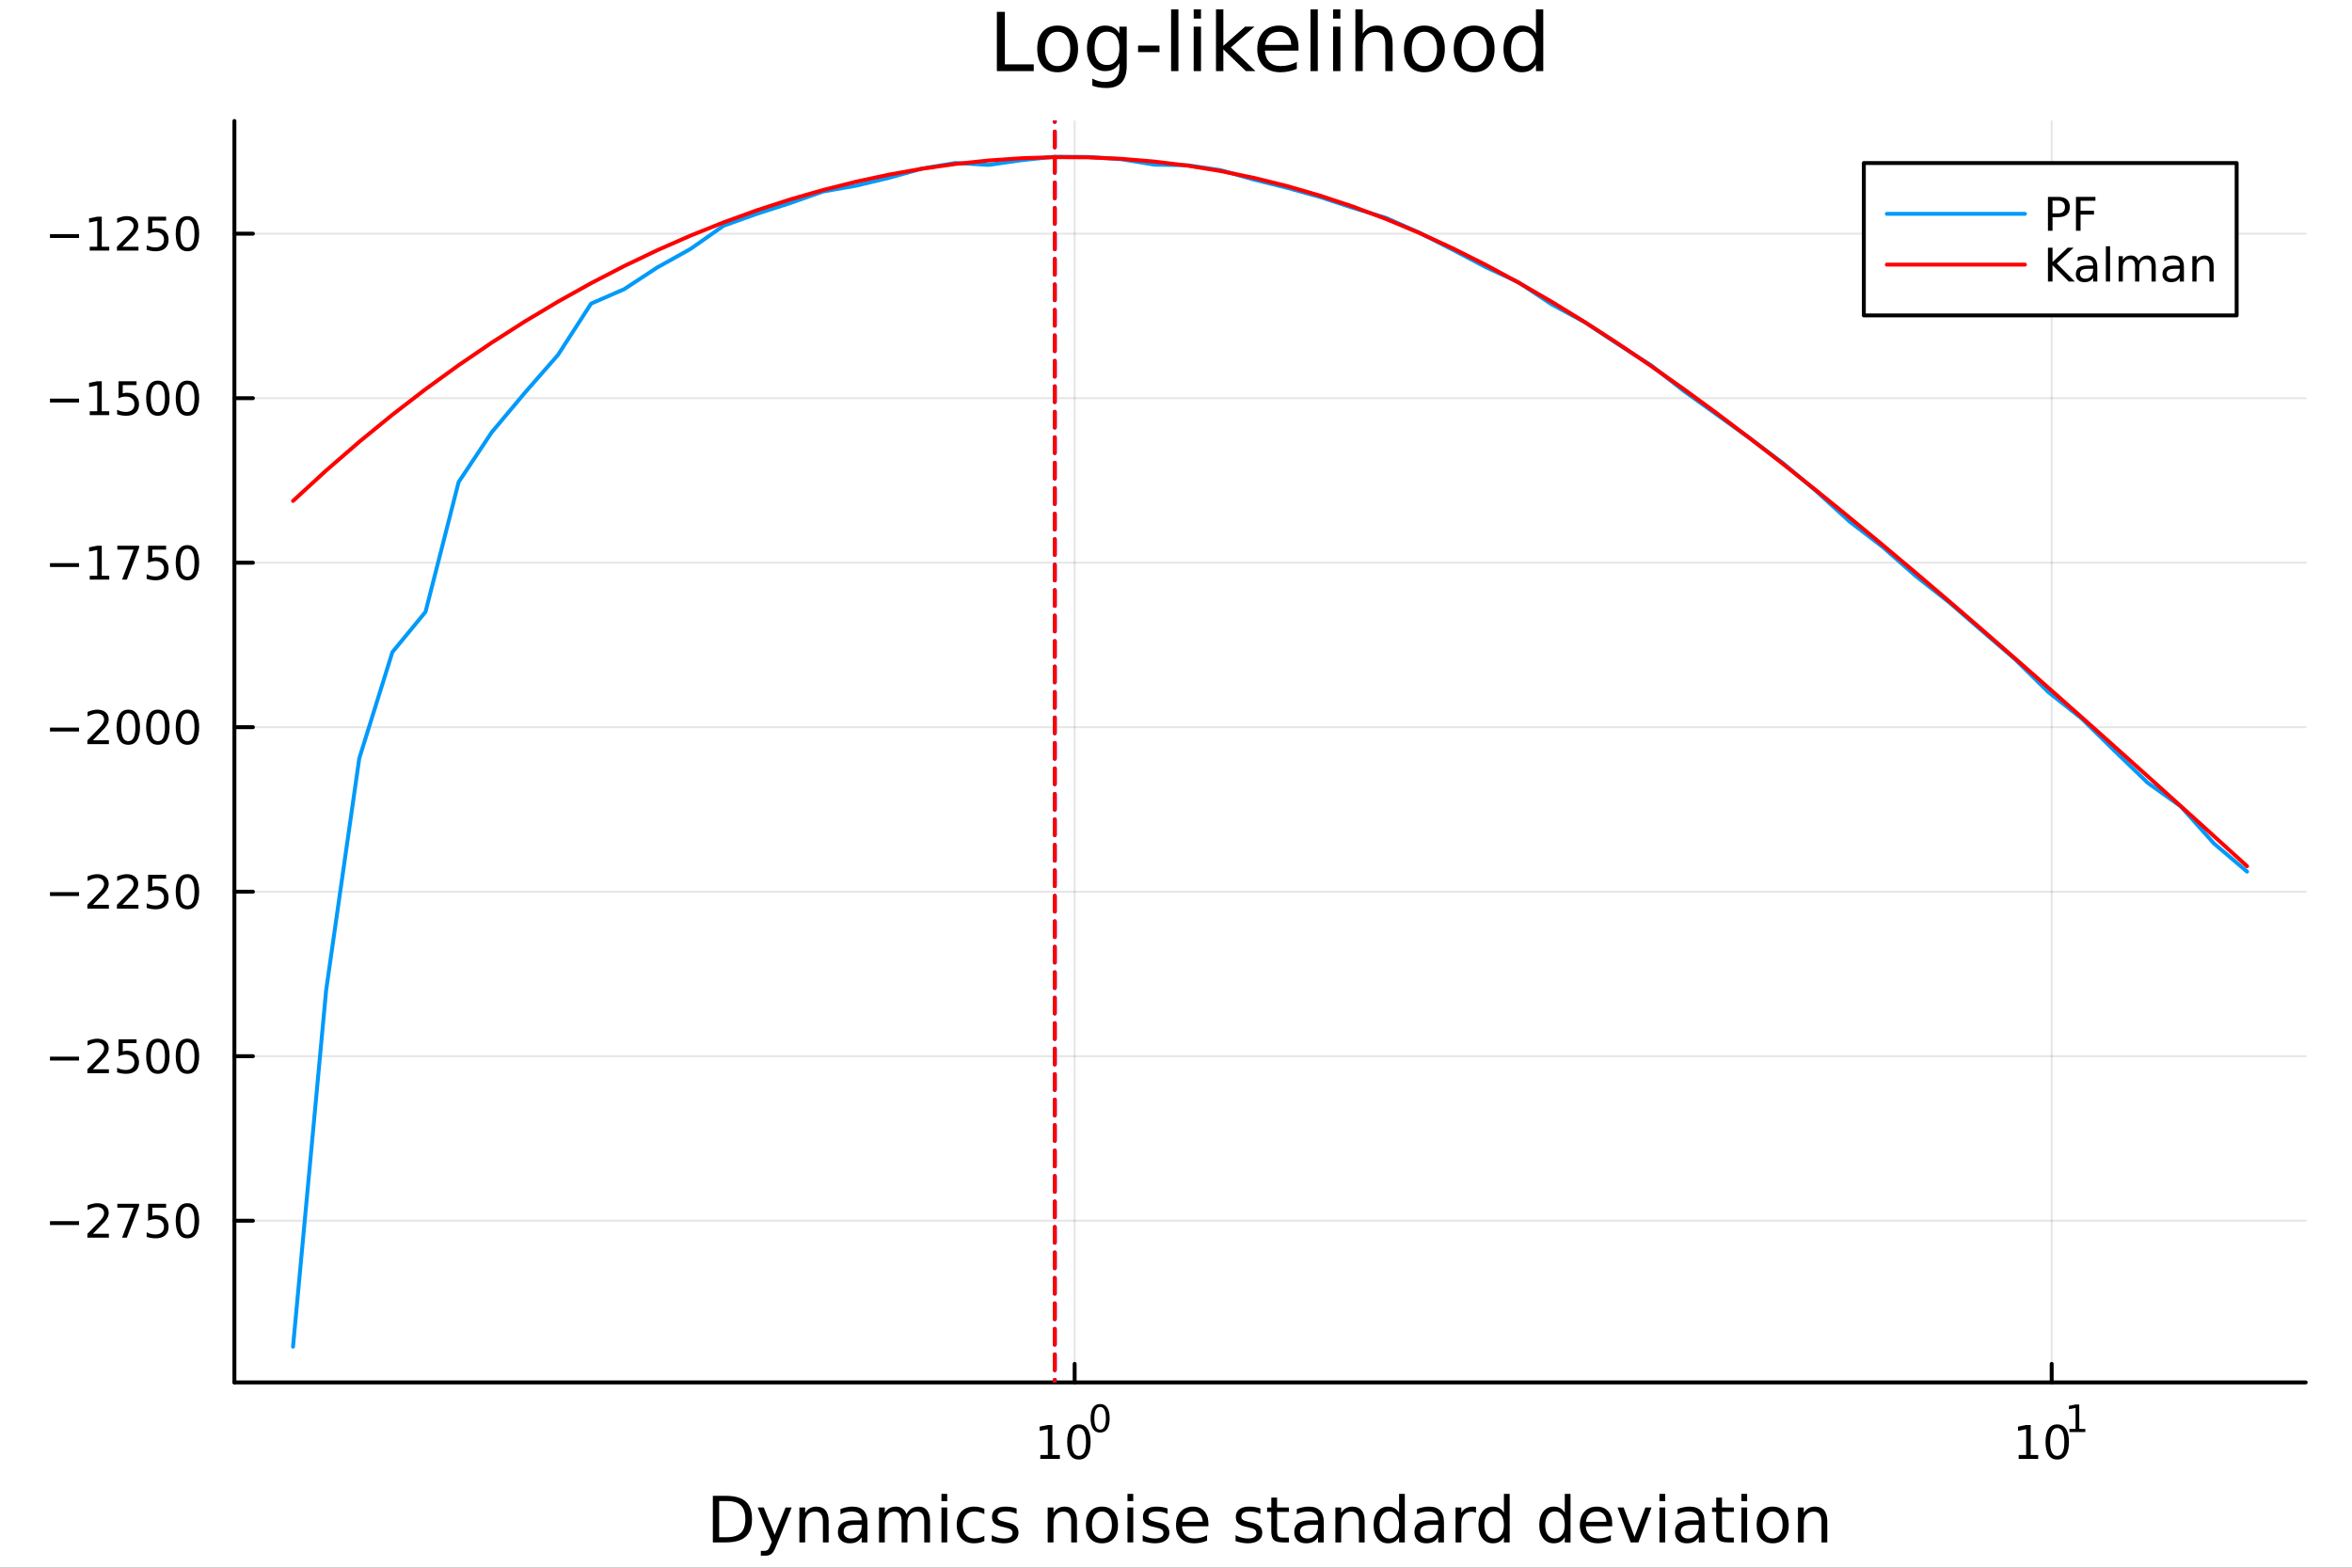 <?xml version="1.0" encoding="utf-8"?>
<svg xmlns="http://www.w3.org/2000/svg" xmlns:xlink="http://www.w3.org/1999/xlink" width="600" height="400" viewBox="0 0 2400 1600">
<rect x="0" y="0" width="2400" height="1600" fill="#333333" stroke="none"/>
<defs>
  <clipPath id="clip610">
    <rect x="0" y="0" width="2400" height="1600"/>
  </clipPath>
</defs>
<path clip-path="url(#clip610)" d="M0 1600 L2400 1600 L2400 0 L0 0  Z" fill="#ffffff" fill-rule="evenodd" fill-opacity="1"/>
<defs>
  <clipPath id="clip611">
    <rect x="480" y="0" width="1681" height="1600"/>
  </clipPath>
</defs>
<path clip-path="url(#clip610)" d="M239.19 1410.9 L2352.76 1410.9 L2352.76 123.472 L239.19 123.472  Z" fill="#ffffff" fill-rule="evenodd" fill-opacity="1"/>
<defs>
  <clipPath id="clip612">
    <rect x="239" y="123" width="2115" height="1288"/>
  </clipPath>
</defs>
<polyline clip-path="url(#clip612)" style="stroke:#000000; stroke-linecap:round; stroke-linejoin:round; stroke-width:2; stroke-opacity:0.1; fill:none" points="1096.58,1410.9 1096.58,123.472 "/>
<polyline clip-path="url(#clip612)" style="stroke:#000000; stroke-linecap:round; stroke-linejoin:round; stroke-width:2; stroke-opacity:0.1; fill:none" points="2093.55,1410.9 2093.55,123.472 "/>
<polyline clip-path="url(#clip612)" style="stroke:#000000; stroke-linecap:round; stroke-linejoin:round; stroke-width:2; stroke-opacity:0.1; fill:none" points="239.19,1245.89 2352.76,1245.89 "/>
<polyline clip-path="url(#clip612)" style="stroke:#000000; stroke-linecap:round; stroke-linejoin:round; stroke-width:2; stroke-opacity:0.1; fill:none" points="239.19,1077.99 2352.76,1077.99 "/>
<polyline clip-path="url(#clip612)" style="stroke:#000000; stroke-linecap:round; stroke-linejoin:round; stroke-width:2; stroke-opacity:0.1; fill:none" points="239.19,910.09 2352.76,910.09 "/>
<polyline clip-path="url(#clip612)" style="stroke:#000000; stroke-linecap:round; stroke-linejoin:round; stroke-width:2; stroke-opacity:0.1; fill:none" points="239.19,742.19 2352.76,742.19 "/>
<polyline clip-path="url(#clip612)" style="stroke:#000000; stroke-linecap:round; stroke-linejoin:round; stroke-width:2; stroke-opacity:0.1; fill:none" points="239.19,574.29 2352.76,574.29 "/>
<polyline clip-path="url(#clip612)" style="stroke:#000000; stroke-linecap:round; stroke-linejoin:round; stroke-width:2; stroke-opacity:0.1; fill:none" points="239.19,406.389 2352.76,406.389 "/>
<polyline clip-path="url(#clip612)" style="stroke:#000000; stroke-linecap:round; stroke-linejoin:round; stroke-width:2; stroke-opacity:0.1; fill:none" points="239.19,238.489 2352.76,238.489 "/>
<polyline clip-path="url(#clip610)" style="stroke:#000000; stroke-linecap:round; stroke-linejoin:round; stroke-width:4; stroke-opacity:1; fill:none" points="239.19,1410.9 2352.76,1410.9 "/>
<polyline clip-path="url(#clip610)" style="stroke:#000000; stroke-linecap:round; stroke-linejoin:round; stroke-width:4; stroke-opacity:1; fill:none" points="1096.58,1410.9 1096.58,1392 "/>
<polyline clip-path="url(#clip610)" style="stroke:#000000; stroke-linecap:round; stroke-linejoin:round; stroke-width:4; stroke-opacity:1; fill:none" points="2093.55,1410.9 2093.55,1392 "/>
<path clip-path="url(#clip610)" d="M1061.56 1485.02 L1069.2 1485.02 L1069.2 1458.66 L1060.89 1460.32 L1060.89 1456.06 L1069.16 1454.4 L1073.83 1454.4 L1073.83 1485.02 L1081.47 1485.02 L1081.47 1488.96 L1061.56 1488.96 L1061.56 1485.02 Z" fill="#000000" fill-rule="nonzero" fill-opacity="1" /><path clip-path="url(#clip610)" d="M1100.91 1457.48 Q1097.3 1457.48 1095.47 1461.04 Q1093.67 1464.58 1093.67 1471.71 Q1093.67 1478.82 1095.47 1482.38 Q1097.3 1485.92 1100.91 1485.92 Q1104.55 1485.92 1106.35 1482.38 Q1108.18 1478.82 1108.18 1471.71 Q1108.18 1464.58 1106.35 1461.04 Q1104.55 1457.48 1100.91 1457.48 M1100.91 1453.77 Q1106.72 1453.77 1109.78 1458.38 Q1112.86 1462.96 1112.86 1471.71 Q1112.86 1480.44 1109.78 1485.04 Q1106.72 1489.63 1100.91 1489.63 Q1095.1 1489.63 1092.03 1485.04 Q1088.97 1480.44 1088.97 1471.71 Q1088.97 1462.96 1092.03 1458.38 Q1095.1 1453.77 1100.91 1453.77 Z" fill="#000000" fill-rule="nonzero" fill-opacity="1" /><path clip-path="url(#clip610)" d="M1122.56 1435.97 Q1119.63 1435.97 1118.14 1438.86 Q1116.68 1441.74 1116.68 1447.53 Q1116.68 1453.31 1118.14 1456.2 Q1119.63 1459.08 1122.56 1459.08 Q1125.52 1459.08 1126.98 1456.2 Q1128.47 1453.31 1128.47 1447.53 Q1128.47 1441.74 1126.98 1438.86 Q1125.52 1435.97 1122.56 1435.97 M1122.56 1432.96 Q1127.28 1432.96 1129.77 1436.7 Q1132.27 1440.43 1132.27 1447.53 Q1132.27 1454.62 1129.77 1458.37 Q1127.28 1462.09 1122.56 1462.09 Q1117.84 1462.09 1115.34 1458.37 Q1112.86 1454.62 1112.86 1447.53 Q1112.86 1440.43 1115.34 1436.7 Q1117.84 1432.96 1122.56 1432.96 Z" fill="#000000" fill-rule="nonzero" fill-opacity="1" /><path clip-path="url(#clip610)" d="M2059.87 1485.02 L2067.51 1485.02 L2067.51 1458.66 L2059.2 1460.32 L2059.2 1456.06 L2067.47 1454.4 L2072.14 1454.4 L2072.14 1485.02 L2079.78 1485.02 L2079.78 1488.96 L2059.87 1488.96 L2059.87 1485.02 Z" fill="#000000" fill-rule="nonzero" fill-opacity="1" /><path clip-path="url(#clip610)" d="M2099.22 1457.48 Q2095.61 1457.48 2093.78 1461.04 Q2091.98 1464.58 2091.98 1471.71 Q2091.98 1478.82 2093.78 1482.38 Q2095.61 1485.92 2099.22 1485.92 Q2102.86 1485.92 2104.66 1482.38 Q2106.49 1478.82 2106.49 1471.71 Q2106.49 1464.58 2104.66 1461.04 Q2102.86 1457.48 2099.22 1457.48 M2099.22 1453.77 Q2105.03 1453.77 2108.09 1458.38 Q2111.17 1462.96 2111.17 1471.71 Q2111.17 1480.44 2108.09 1485.04 Q2105.03 1489.63 2099.22 1489.63 Q2093.41 1489.63 2090.34 1485.04 Q2087.28 1480.44 2087.28 1471.71 Q2087.28 1462.96 2090.34 1458.38 Q2093.41 1453.77 2099.22 1453.77 Z" fill="#000000" fill-rule="nonzero" fill-opacity="1" /><path clip-path="url(#clip610)" d="M2111.71 1458.35 L2117.92 1458.35 L2117.92 1436.93 L2111.17 1438.28 L2111.17 1434.82 L2117.88 1433.47 L2121.68 1433.47 L2121.68 1458.35 L2127.89 1458.35 L2127.89 1461.55 L2111.71 1461.55 L2111.71 1458.35 Z" fill="#000000" fill-rule="nonzero" fill-opacity="1" /><path clip-path="url(#clip610)" d="M733.834 1531.95 L733.834 1568.9 L741.6 1568.9 Q751.435 1568.9 755.986 1564.45 Q760.569 1559.99 760.569 1550.38 Q760.569 1540.83 755.986 1536.4 Q751.435 1531.95 741.6 1531.95 L733.834 1531.95 M727.404 1526.67 L740.613 1526.67 Q754.427 1526.67 760.888 1532.43 Q767.349 1538.16 767.349 1550.38 Q767.349 1562.66 760.856 1568.42 Q754.363 1574.19 740.613 1574.19 L727.404 1574.19 L727.404 1526.67 Z" fill="#000000" fill-rule="nonzero" fill-opacity="1" /><path clip-path="url(#clip610)" d="M792.175 1577.5 Q789.693 1583.86 787.337 1585.8 Q784.982 1587.74 781.035 1587.74 L776.356 1587.74 L776.356 1582.84 L779.794 1582.84 Q782.213 1582.84 783.55 1581.7 Q784.886 1580.55 786.51 1576.29 L787.56 1573.61 L773.142 1538.54 L779.348 1538.54 L790.488 1566.42 L801.628 1538.54 L807.835 1538.54 L792.175 1577.5 Z" fill="#000000" fill-rule="nonzero" fill-opacity="1" /><path clip-path="url(#clip610)" d="M845.552 1552.67 L845.552 1574.19 L839.695 1574.19 L839.695 1552.86 Q839.695 1547.8 837.722 1545.29 Q835.748 1542.77 831.802 1542.77 Q827.059 1542.77 824.322 1545.79 Q821.585 1548.82 821.585 1554.04 L821.585 1574.19 L815.696 1574.19 L815.696 1538.54 L821.585 1538.54 L821.585 1544.08 Q823.685 1540.86 826.518 1539.27 Q829.383 1537.68 833.107 1537.68 Q839.25 1537.68 842.401 1541.5 Q845.552 1545.29 845.552 1552.67 Z" fill="#000000" fill-rule="nonzero" fill-opacity="1" /><path clip-path="url(#clip610)" d="M873.433 1556.27 Q866.336 1556.27 863.598 1557.89 Q860.861 1559.51 860.861 1563.43 Q860.861 1566.55 862.898 1568.39 Q864.967 1570.21 868.5 1570.21 Q873.37 1570.21 876.298 1566.77 Q879.258 1563.3 879.258 1557.57 L879.258 1556.27 L873.433 1556.27 M885.115 1553.85 L885.115 1574.19 L879.258 1574.19 L879.258 1568.77 Q877.253 1572.02 874.261 1573.58 Q871.269 1575.11 866.94 1575.11 Q861.466 1575.11 858.219 1572.05 Q855.005 1568.97 855.005 1563.81 Q855.005 1557.79 859.015 1554.74 Q863.057 1551.68 871.046 1551.68 L879.258 1551.68 L879.258 1551.11 Q879.258 1547.07 876.584 1544.87 Q873.943 1542.64 869.137 1542.64 Q866.081 1542.64 863.185 1543.38 Q860.288 1544.11 857.615 1545.57 L857.615 1540.16 Q860.829 1538.92 863.853 1538.31 Q866.877 1537.68 869.741 1537.68 Q877.476 1537.68 881.295 1541.69 Q885.115 1545.7 885.115 1553.85 Z" fill="#000000" fill-rule="nonzero" fill-opacity="1" /><path clip-path="url(#clip610)" d="M924.932 1545.38 Q927.128 1541.43 930.184 1539.56 Q933.239 1537.68 937.377 1537.68 Q942.947 1537.68 945.971 1541.59 Q948.994 1545.48 948.994 1552.67 L948.994 1574.19 L943.106 1574.19 L943.106 1552.86 Q943.106 1547.74 941.292 1545.25 Q939.478 1542.77 935.754 1542.77 Q931.202 1542.77 928.56 1545.79 Q925.919 1548.82 925.919 1554.04 L925.919 1574.19 L920.03 1574.19 L920.03 1552.86 Q920.03 1547.7 918.216 1545.25 Q916.402 1542.77 912.614 1542.77 Q908.127 1542.77 905.485 1545.83 Q902.843 1548.85 902.843 1554.04 L902.843 1574.19 L896.955 1574.19 L896.955 1538.54 L902.843 1538.54 L902.843 1544.08 Q904.848 1540.8 907.649 1539.24 Q910.45 1537.68 914.301 1537.68 Q918.184 1537.68 920.89 1539.65 Q923.627 1541.62 924.932 1545.38 Z" fill="#000000" fill-rule="nonzero" fill-opacity="1" /><path clip-path="url(#clip610)" d="M960.675 1538.54 L966.532 1538.54 L966.532 1574.19 L960.675 1574.19 L960.675 1538.54 M960.675 1524.66 L966.532 1524.66 L966.532 1532.08 L960.675 1532.08 L960.675 1524.66 Z" fill="#000000" fill-rule="nonzero" fill-opacity="1" /><path clip-path="url(#clip610)" d="M1004.44 1539.91 L1004.44 1545.38 Q1001.96 1544.01 999.443 1543.34 Q996.96 1542.64 994.414 1542.64 Q988.716 1542.64 985.565 1546.27 Q982.414 1549.87 982.414 1556.39 Q982.414 1562.92 985.565 1566.55 Q988.716 1570.14 994.414 1570.14 Q996.96 1570.14 999.443 1569.47 Q1001.96 1568.77 1004.44 1567.41 L1004.44 1572.82 Q1001.99 1573.96 999.347 1574.54 Q996.737 1575.11 993.777 1575.11 Q985.725 1575.11 980.982 1570.05 Q976.24 1564.99 976.24 1556.39 Q976.24 1547.67 981.014 1542.68 Q985.82 1537.68 994.159 1537.68 Q996.865 1537.68 999.443 1538.25 Q1002.02 1538.79 1004.44 1539.91 Z" fill="#000000" fill-rule="nonzero" fill-opacity="1" /><path clip-path="url(#clip610)" d="M1037.35 1539.59 L1037.35 1545.13 Q1034.87 1543.85 1032.19 1543.22 Q1029.52 1542.58 1026.66 1542.58 Q1022.3 1542.58 1020.1 1543.92 Q1017.93 1545.25 1017.93 1547.93 Q1017.93 1549.96 1019.49 1551.14 Q1021.05 1552.29 1025.76 1553.34 L1027.77 1553.78 Q1034.01 1555.12 1036.62 1557.57 Q1039.26 1559.99 1039.26 1564.35 Q1039.26 1569.32 1035.31 1572.21 Q1031.4 1575.11 1024.52 1575.11 Q1021.66 1575.11 1018.54 1574.54 Q1015.45 1573.99 1012.01 1572.88 L1012.01 1566.83 Q1015.26 1568.52 1018.41 1569.38 Q1021.56 1570.21 1024.65 1570.21 Q1028.79 1570.21 1031.02 1568.81 Q1033.24 1567.37 1033.24 1564.8 Q1033.24 1562.41 1031.62 1561.14 Q1030.03 1559.86 1024.59 1558.68 L1022.55 1558.21 Q1017.11 1557.06 1014.69 1554.71 Q1012.27 1552.32 1012.27 1548.18 Q1012.27 1543.15 1015.83 1540.42 Q1019.4 1537.68 1025.96 1537.68 Q1029.2 1537.68 1032.07 1538.16 Q1034.93 1538.63 1037.35 1539.59 Z" fill="#000000" fill-rule="nonzero" fill-opacity="1" /><path clip-path="url(#clip610)" d="M1098.94 1552.67 L1098.94 1574.19 L1093.08 1574.19 L1093.08 1552.86 Q1093.08 1547.8 1091.11 1545.29 Q1089.14 1542.77 1085.19 1542.77 Q1080.45 1542.77 1077.71 1545.79 Q1074.97 1548.82 1074.97 1554.04 L1074.97 1574.19 L1069.08 1574.19 L1069.08 1538.54 L1074.97 1538.54 L1074.97 1544.08 Q1077.07 1540.86 1079.91 1539.27 Q1082.77 1537.68 1086.49 1537.68 Q1092.64 1537.68 1095.79 1541.5 Q1098.94 1545.29 1098.94 1552.67 Z" fill="#000000" fill-rule="nonzero" fill-opacity="1" /><path clip-path="url(#clip610)" d="M1124.43 1542.64 Q1119.72 1542.64 1116.99 1546.34 Q1114.25 1550 1114.25 1556.39 Q1114.25 1562.79 1116.95 1566.48 Q1119.69 1570.14 1124.43 1570.14 Q1129.11 1570.14 1131.85 1566.45 Q1134.59 1562.76 1134.59 1556.39 Q1134.59 1550.06 1131.85 1546.37 Q1129.11 1542.64 1124.43 1542.64 M1124.43 1537.68 Q1132.07 1537.68 1136.43 1542.64 Q1140.79 1547.61 1140.79 1556.39 Q1140.79 1565.15 1136.43 1570.14 Q1132.07 1575.11 1124.43 1575.11 Q1116.76 1575.11 1112.4 1570.14 Q1108.07 1565.15 1108.07 1556.39 Q1108.07 1547.61 1112.4 1542.64 Q1116.76 1537.68 1124.43 1537.68 Z" fill="#000000" fill-rule="nonzero" fill-opacity="1" /><path clip-path="url(#clip610)" d="M1150.5 1538.54 L1156.36 1538.54 L1156.36 1574.19 L1150.5 1574.19 L1150.5 1538.54 M1150.5 1524.66 L1156.36 1524.66 L1156.36 1532.08 L1150.5 1532.08 L1150.5 1524.66 Z" fill="#000000" fill-rule="nonzero" fill-opacity="1" /><path clip-path="url(#clip610)" d="M1191.34 1539.59 L1191.34 1545.13 Q1188.85 1543.85 1186.18 1543.22 Q1183.51 1542.58 1180.64 1542.58 Q1176.28 1542.58 1174.09 1543.92 Q1171.92 1545.25 1171.92 1547.93 Q1171.92 1549.96 1173.48 1551.14 Q1175.04 1552.29 1179.75 1553.34 L1181.76 1553.78 Q1187.99 1555.12 1190.6 1557.57 Q1193.25 1559.99 1193.25 1564.35 Q1193.25 1569.32 1189.3 1572.21 Q1185.38 1575.11 1178.51 1575.11 Q1175.65 1575.11 1172.53 1574.54 Q1169.44 1573.99 1166 1572.88 L1166 1566.83 Q1169.25 1568.52 1172.4 1569.38 Q1175.55 1570.21 1178.64 1570.21 Q1182.77 1570.21 1185 1568.81 Q1187.23 1567.37 1187.23 1564.8 Q1187.23 1562.41 1185.61 1561.14 Q1184.02 1559.86 1178.57 1558.68 L1176.54 1558.21 Q1171.09 1557.06 1168.67 1554.71 Q1166.26 1552.32 1166.26 1548.18 Q1166.26 1543.15 1169.82 1540.42 Q1173.39 1537.68 1179.94 1537.68 Q1183.19 1537.68 1186.05 1538.16 Q1188.92 1538.63 1191.34 1539.59 Z" fill="#000000" fill-rule="nonzero" fill-opacity="1" /><path clip-path="url(#clip610)" d="M1233.06 1554.9 L1233.06 1557.76 L1206.14 1557.76 Q1206.52 1563.81 1209.77 1566.99 Q1213.04 1570.14 1218.87 1570.14 Q1222.24 1570.14 1225.39 1569.32 Q1228.58 1568.49 1231.7 1566.83 L1231.7 1572.37 Q1228.54 1573.71 1225.23 1574.41 Q1221.92 1575.11 1218.52 1575.11 Q1209.99 1575.11 1204.99 1570.14 Q1200.03 1565.18 1200.03 1556.71 Q1200.03 1547.96 1204.74 1542.83 Q1209.48 1537.68 1217.5 1537.68 Q1224.69 1537.68 1228.86 1542.33 Q1233.06 1546.94 1233.06 1554.9 M1227.21 1553.18 Q1227.14 1548.37 1224.5 1545.51 Q1221.89 1542.64 1217.56 1542.64 Q1212.66 1542.64 1209.7 1545.41 Q1206.77 1548.18 1206.33 1553.21 L1227.21 1553.18 Z" fill="#000000" fill-rule="nonzero" fill-opacity="1" /><path clip-path="url(#clip610)" d="M1286.12 1539.59 L1286.12 1545.13 Q1283.64 1543.85 1280.97 1543.22 Q1278.29 1542.58 1275.43 1542.58 Q1271.07 1542.58 1268.87 1543.92 Q1266.71 1545.25 1266.71 1547.93 Q1266.71 1549.96 1268.27 1551.14 Q1269.83 1552.29 1274.54 1553.34 L1276.54 1553.78 Q1282.78 1555.12 1285.39 1557.57 Q1288.03 1559.99 1288.03 1564.35 Q1288.03 1569.32 1284.09 1572.21 Q1280.17 1575.11 1273.3 1575.11 Q1270.43 1575.11 1267.31 1574.54 Q1264.22 1573.99 1260.79 1572.88 L1260.79 1566.83 Q1264.03 1568.52 1267.18 1569.38 Q1270.34 1570.21 1273.42 1570.21 Q1277.56 1570.21 1279.79 1568.81 Q1282.02 1567.37 1282.02 1564.8 Q1282.02 1562.41 1280.39 1561.14 Q1278.8 1559.86 1273.36 1558.68 L1271.32 1558.21 Q1265.88 1557.06 1263.46 1554.71 Q1261.04 1552.32 1261.04 1548.18 Q1261.04 1543.15 1264.61 1540.42 Q1268.17 1537.68 1274.73 1537.68 Q1277.97 1537.68 1280.84 1538.16 Q1283.7 1538.63 1286.12 1539.59 Z" fill="#000000" fill-rule="nonzero" fill-opacity="1" /><path clip-path="url(#clip610)" d="M1303.15 1528.42 L1303.15 1538.54 L1315.21 1538.54 L1315.21 1543.09 L1303.15 1543.09 L1303.15 1562.44 Q1303.15 1566.8 1304.33 1568.04 Q1305.54 1569.28 1309.2 1569.28 L1315.21 1569.28 L1315.21 1574.19 L1309.2 1574.19 Q1302.42 1574.19 1299.84 1571.67 Q1297.26 1569.12 1297.26 1562.44 L1297.26 1543.09 L1292.97 1543.09 L1292.97 1538.54 L1297.26 1538.54 L1297.26 1528.42 L1303.15 1528.42 Z" fill="#000000" fill-rule="nonzero" fill-opacity="1" /><path clip-path="url(#clip610)" d="M1339.12 1556.27 Q1332.02 1556.27 1329.28 1557.89 Q1326.54 1559.51 1326.54 1563.43 Q1326.54 1566.55 1328.58 1568.39 Q1330.65 1570.21 1334.18 1570.21 Q1339.05 1570.21 1341.98 1566.77 Q1344.94 1563.3 1344.94 1557.57 L1344.94 1556.27 L1339.12 1556.27 M1350.8 1553.85 L1350.8 1574.19 L1344.94 1574.19 L1344.94 1568.77 Q1342.94 1572.02 1339.94 1573.58 Q1336.95 1575.11 1332.62 1575.11 Q1327.15 1575.11 1323.9 1572.05 Q1320.69 1568.97 1320.69 1563.81 Q1320.69 1557.79 1324.7 1554.74 Q1328.74 1551.68 1336.73 1551.68 L1344.94 1551.68 L1344.94 1551.11 Q1344.94 1547.07 1342.27 1544.87 Q1339.63 1542.64 1334.82 1542.64 Q1331.76 1542.64 1328.87 1543.38 Q1325.97 1544.11 1323.3 1545.57 L1323.3 1540.16 Q1326.51 1538.92 1329.54 1538.31 Q1332.56 1537.68 1335.42 1537.68 Q1343.16 1537.68 1346.98 1541.69 Q1350.8 1545.7 1350.8 1553.85 Z" fill="#000000" fill-rule="nonzero" fill-opacity="1" /><path clip-path="url(#clip610)" d="M1392.49 1552.67 L1392.49 1574.19 L1386.64 1574.19 L1386.64 1552.86 Q1386.64 1547.8 1384.66 1545.29 Q1382.69 1542.77 1378.74 1542.77 Q1374 1542.77 1371.26 1545.79 Q1368.53 1548.82 1368.53 1554.04 L1368.53 1574.19 L1362.64 1574.19 L1362.64 1538.54 L1368.53 1538.54 L1368.53 1544.08 Q1370.63 1540.86 1373.46 1539.27 Q1376.32 1537.68 1380.05 1537.68 Q1386.19 1537.68 1389.34 1541.5 Q1392.49 1545.29 1392.49 1552.67 Z" fill="#000000" fill-rule="nonzero" fill-opacity="1" /><path clip-path="url(#clip610)" d="M1427.63 1543.95 L1427.63 1524.66 L1433.49 1524.66 L1433.49 1574.19 L1427.63 1574.19 L1427.63 1568.84 Q1425.79 1572.02 1422.95 1573.58 Q1420.15 1575.11 1416.21 1575.11 Q1409.74 1575.11 1405.67 1569.95 Q1401.63 1564.8 1401.63 1556.39 Q1401.63 1547.99 1405.67 1542.83 Q1409.74 1537.68 1416.21 1537.68 Q1420.15 1537.68 1422.95 1539.24 Q1425.79 1540.77 1427.63 1543.95 M1407.68 1556.39 Q1407.68 1562.85 1410.32 1566.55 Q1412.99 1570.21 1417.64 1570.21 Q1422.28 1570.21 1424.96 1566.55 Q1427.63 1562.85 1427.63 1556.39 Q1427.63 1549.93 1424.96 1546.27 Q1422.28 1542.58 1417.64 1542.58 Q1412.99 1542.58 1410.32 1546.27 Q1407.68 1549.93 1407.68 1556.39 Z" fill="#000000" fill-rule="nonzero" fill-opacity="1" /><path clip-path="url(#clip610)" d="M1461.75 1556.27 Q1454.65 1556.27 1451.92 1557.89 Q1449.18 1559.51 1449.18 1563.43 Q1449.18 1566.55 1451.22 1568.39 Q1453.29 1570.21 1456.82 1570.21 Q1461.69 1570.21 1464.62 1566.77 Q1467.58 1563.3 1467.58 1557.57 L1467.58 1556.27 L1461.75 1556.27 M1473.43 1553.85 L1473.43 1574.19 L1467.58 1574.19 L1467.58 1568.77 Q1465.57 1572.02 1462.58 1573.58 Q1459.59 1575.11 1455.26 1575.11 Q1449.78 1575.11 1446.54 1572.05 Q1443.32 1568.97 1443.32 1563.81 Q1443.32 1557.79 1447.33 1554.74 Q1451.38 1551.68 1459.36 1551.68 L1467.58 1551.68 L1467.58 1551.11 Q1467.58 1547.07 1464.9 1544.87 Q1462.26 1542.64 1457.46 1542.64 Q1454.4 1542.64 1451.5 1543.38 Q1448.61 1544.11 1445.93 1545.57 L1445.93 1540.16 Q1449.15 1538.92 1452.17 1538.31 Q1455.2 1537.68 1458.06 1537.68 Q1465.79 1537.68 1469.61 1541.69 Q1473.43 1545.7 1473.43 1553.85 Z" fill="#000000" fill-rule="nonzero" fill-opacity="1" /><path clip-path="url(#clip610)" d="M1506.15 1544.01 Q1505.17 1543.44 1503.99 1543.18 Q1502.84 1542.9 1501.44 1542.9 Q1496.48 1542.9 1493.8 1546.14 Q1491.16 1549.36 1491.16 1555.41 L1491.16 1574.19 L1485.27 1574.19 L1485.27 1538.54 L1491.16 1538.54 L1491.16 1544.08 Q1493.01 1540.83 1495.97 1539.27 Q1498.93 1537.68 1503.16 1537.68 Q1503.77 1537.68 1504.5 1537.77 Q1505.23 1537.84 1506.12 1538 L1506.15 1544.01 Z" fill="#000000" fill-rule="nonzero" fill-opacity="1" /><path clip-path="url(#clip610)" d="M1534.61 1543.95 L1534.61 1524.66 L1540.46 1524.66 L1540.46 1574.19 L1534.61 1574.19 L1534.61 1568.84 Q1532.76 1572.02 1529.93 1573.58 Q1527.13 1575.11 1523.18 1575.11 Q1516.72 1575.11 1512.65 1569.95 Q1508.6 1564.8 1508.6 1556.39 Q1508.6 1547.99 1512.65 1542.83 Q1516.72 1537.68 1523.18 1537.68 Q1527.13 1537.68 1529.93 1539.24 Q1532.76 1540.77 1534.61 1543.95 M1514.65 1556.39 Q1514.65 1562.85 1517.29 1566.55 Q1519.97 1570.21 1524.61 1570.21 Q1529.26 1570.21 1531.93 1566.55 Q1534.61 1562.85 1534.61 1556.39 Q1534.61 1549.93 1531.93 1546.27 Q1529.26 1542.58 1524.61 1542.58 Q1519.97 1542.58 1517.29 1546.27 Q1514.65 1549.93 1514.65 1556.39 Z" fill="#000000" fill-rule="nonzero" fill-opacity="1" /><path clip-path="url(#clip610)" d="M1596.71 1543.95 L1596.71 1524.66 L1602.56 1524.66 L1602.56 1574.19 L1596.71 1574.19 L1596.71 1568.84 Q1594.86 1572.02 1592.03 1573.58 Q1589.23 1575.11 1585.28 1575.11 Q1578.82 1575.11 1574.74 1569.95 Q1570.7 1564.8 1570.7 1556.39 Q1570.7 1547.99 1574.74 1542.83 Q1578.82 1537.68 1585.28 1537.68 Q1589.23 1537.68 1592.03 1539.24 Q1594.86 1540.77 1596.71 1543.95 M1576.75 1556.39 Q1576.75 1562.85 1579.39 1566.55 Q1582.06 1570.21 1586.71 1570.21 Q1591.36 1570.21 1594.03 1566.55 Q1596.71 1562.85 1596.71 1556.39 Q1596.71 1549.93 1594.03 1546.27 Q1591.36 1542.58 1586.71 1542.58 Q1582.06 1542.58 1579.39 1546.27 Q1576.75 1549.93 1576.75 1556.39 Z" fill="#000000" fill-rule="nonzero" fill-opacity="1" /><path clip-path="url(#clip610)" d="M1645.12 1554.9 L1645.12 1557.76 L1618.19 1557.76 Q1618.57 1563.81 1621.82 1566.99 Q1625.1 1570.14 1630.92 1570.14 Q1634.29 1570.14 1637.45 1569.32 Q1640.63 1568.49 1643.75 1566.83 L1643.75 1572.37 Q1640.6 1573.71 1637.29 1574.41 Q1633.98 1575.11 1630.57 1575.11 Q1622.04 1575.11 1617.04 1570.14 Q1612.08 1565.18 1612.08 1556.71 Q1612.08 1547.96 1616.79 1542.83 Q1621.53 1537.68 1629.55 1537.68 Q1636.75 1537.68 1640.91 1542.33 Q1645.12 1546.94 1645.12 1554.9 M1639.26 1553.18 Q1639.2 1548.37 1636.55 1545.51 Q1633.94 1542.64 1629.62 1542.64 Q1624.71 1542.64 1621.75 1545.41 Q1618.83 1548.18 1618.38 1553.21 L1639.26 1553.18 Z" fill="#000000" fill-rule="nonzero" fill-opacity="1" /><path clip-path="url(#clip610)" d="M1650.53 1538.54 L1656.73 1538.54 L1667.87 1568.46 L1679.01 1538.54 L1685.22 1538.54 L1671.85 1574.19 L1663.9 1574.19 L1650.53 1538.54 Z" fill="#000000" fill-rule="nonzero" fill-opacity="1" /><path clip-path="url(#clip610)" d="M1693.3 1538.54 L1699.16 1538.54 L1699.16 1574.19 L1693.3 1574.19 L1693.3 1538.54 M1693.3 1524.66 L1699.16 1524.66 L1699.16 1532.08 L1693.3 1532.08 L1693.3 1524.66 Z" fill="#000000" fill-rule="nonzero" fill-opacity="1" /><path clip-path="url(#clip610)" d="M1727.62 1556.27 Q1720.52 1556.27 1717.78 1557.89 Q1715.04 1559.51 1715.04 1563.43 Q1715.04 1566.55 1717.08 1568.39 Q1719.15 1570.21 1722.68 1570.21 Q1727.55 1570.21 1730.48 1566.77 Q1733.44 1563.3 1733.44 1557.57 L1733.44 1556.27 L1727.62 1556.27 M1739.3 1553.85 L1739.3 1574.19 L1733.44 1574.19 L1733.44 1568.77 Q1731.44 1572.02 1728.44 1573.58 Q1725.45 1575.11 1721.12 1575.11 Q1715.65 1575.11 1712.4 1572.05 Q1709.19 1568.97 1709.19 1563.81 Q1709.19 1557.79 1713.2 1554.74 Q1717.24 1551.68 1725.23 1551.68 L1733.44 1551.68 L1733.44 1551.11 Q1733.44 1547.07 1730.77 1544.87 Q1728.13 1542.64 1723.32 1542.64 Q1720.26 1542.64 1717.37 1543.38 Q1714.47 1544.11 1711.8 1545.57 L1711.8 1540.16 Q1715.01 1538.92 1718.04 1538.31 Q1721.06 1537.68 1723.92 1537.68 Q1731.66 1537.68 1735.48 1541.69 Q1739.3 1545.7 1739.3 1553.85 Z" fill="#000000" fill-rule="nonzero" fill-opacity="1" /><path clip-path="url(#clip610)" d="M1757.15 1528.42 L1757.15 1538.54 L1769.22 1538.54 L1769.22 1543.09 L1757.15 1543.09 L1757.15 1562.44 Q1757.15 1566.8 1758.33 1568.04 Q1759.54 1569.28 1763.2 1569.28 L1769.22 1569.28 L1769.22 1574.19 L1763.2 1574.19 Q1756.42 1574.19 1753.84 1571.67 Q1751.26 1569.12 1751.26 1562.44 L1751.26 1543.09 L1746.97 1543.09 L1746.97 1538.54 L1751.26 1538.54 L1751.26 1528.42 L1757.15 1528.42 Z" fill="#000000" fill-rule="nonzero" fill-opacity="1" /><path clip-path="url(#clip610)" d="M1776.92 1538.54 L1782.77 1538.54 L1782.77 1574.19 L1776.92 1574.19 L1776.92 1538.54 M1776.92 1524.66 L1782.77 1524.66 L1782.77 1532.08 L1776.92 1532.08 L1776.92 1524.66 Z" fill="#000000" fill-rule="nonzero" fill-opacity="1" /><path clip-path="url(#clip610)" d="M1808.84 1542.64 Q1804.13 1542.64 1801.39 1546.34 Q1798.66 1550 1798.66 1556.39 Q1798.66 1562.79 1801.36 1566.48 Q1804.1 1570.14 1808.84 1570.14 Q1813.52 1570.14 1816.26 1566.45 Q1819 1562.76 1819 1556.39 Q1819 1550.06 1816.26 1546.37 Q1813.52 1542.64 1808.84 1542.64 M1808.84 1537.68 Q1816.48 1537.68 1820.84 1542.64 Q1825.2 1547.61 1825.2 1556.39 Q1825.2 1565.15 1820.84 1570.14 Q1816.48 1575.11 1808.84 1575.11 Q1801.17 1575.11 1796.81 1570.14 Q1792.48 1565.15 1792.48 1556.39 Q1792.48 1547.61 1796.81 1542.64 Q1801.17 1537.68 1808.84 1537.68 Z" fill="#000000" fill-rule="nonzero" fill-opacity="1" /><path clip-path="url(#clip610)" d="M1864.54 1552.67 L1864.54 1574.19 L1858.69 1574.19 L1858.69 1552.86 Q1858.69 1547.8 1856.71 1545.29 Q1854.74 1542.77 1850.79 1542.77 Q1846.05 1542.77 1843.31 1545.79 Q1840.58 1548.82 1840.58 1554.04 L1840.58 1574.19 L1834.69 1574.19 L1834.69 1538.54 L1840.58 1538.54 L1840.58 1544.08 Q1842.68 1540.86 1845.51 1539.27 Q1848.37 1537.68 1852.1 1537.68 Q1858.24 1537.68 1861.39 1541.5 Q1864.54 1545.29 1864.54 1552.67 Z" fill="#000000" fill-rule="nonzero" fill-opacity="1" /><polyline clip-path="url(#clip610)" style="stroke:#000000; stroke-linecap:round; stroke-linejoin:round; stroke-width:4; stroke-opacity:1; fill:none" points="239.19,1410.9 239.19,123.472 "/>
<polyline clip-path="url(#clip610)" style="stroke:#000000; stroke-linecap:round; stroke-linejoin:round; stroke-width:4; stroke-opacity:1; fill:none" points="239.19,1245.89 258.088,1245.89 "/>
<polyline clip-path="url(#clip610)" style="stroke:#000000; stroke-linecap:round; stroke-linejoin:round; stroke-width:4; stroke-opacity:1; fill:none" points="239.19,1077.99 258.088,1077.99 "/>
<polyline clip-path="url(#clip610)" style="stroke:#000000; stroke-linecap:round; stroke-linejoin:round; stroke-width:4; stroke-opacity:1; fill:none" points="239.19,910.09 258.088,910.09 "/>
<polyline clip-path="url(#clip610)" style="stroke:#000000; stroke-linecap:round; stroke-linejoin:round; stroke-width:4; stroke-opacity:1; fill:none" points="239.19,742.19 258.088,742.19 "/>
<polyline clip-path="url(#clip610)" style="stroke:#000000; stroke-linecap:round; stroke-linejoin:round; stroke-width:4; stroke-opacity:1; fill:none" points="239.19,574.29 258.088,574.29 "/>
<polyline clip-path="url(#clip610)" style="stroke:#000000; stroke-linecap:round; stroke-linejoin:round; stroke-width:4; stroke-opacity:1; fill:none" points="239.19,406.389 258.088,406.389 "/>
<polyline clip-path="url(#clip610)" style="stroke:#000000; stroke-linecap:round; stroke-linejoin:round; stroke-width:4; stroke-opacity:1; fill:none" points="239.19,238.489 258.088,238.489 "/>
<path clip-path="url(#clip610)" d="M50.992 1246.34 L80.668 1246.34 L80.668 1250.28 L50.992 1250.28 L50.992 1246.34 Z" fill="#000000" fill-rule="nonzero" fill-opacity="1" /><path clip-path="url(#clip610)" d="M94.788 1259.23 L111.108 1259.23 L111.108 1263.17 L89.163 1263.17 L89.163 1259.23 Q91.825 1256.48 96.409 1251.85 Q101.015 1247.2 102.196 1245.86 Q104.441 1243.33 105.321 1241.6 Q106.223 1239.84 106.223 1238.15 Q106.223 1235.39 104.279 1233.66 Q102.358 1231.92 99.256 1231.92 Q97.057 1231.92 94.603 1232.68 Q92.172 1233.45 89.395 1235 L89.395 1230.28 Q92.219 1229.14 94.672 1228.56 Q97.126 1227.99 99.163 1227.99 Q104.534 1227.99 107.728 1230.67 Q110.922 1233.36 110.922 1237.85 Q110.922 1239.98 110.112 1241.9 Q109.325 1243.8 107.219 1246.39 Q106.64 1247.06 103.538 1250.28 Q100.436 1253.47 94.788 1259.23 Z" fill="#000000" fill-rule="nonzero" fill-opacity="1" /><path clip-path="url(#clip610)" d="M119.742 1228.61 L141.964 1228.61 L141.964 1230.6 L129.418 1263.17 L124.533 1263.17 L136.339 1232.55 L119.742 1232.55 L119.742 1228.61 Z" fill="#000000" fill-rule="nonzero" fill-opacity="1" /><path clip-path="url(#clip610)" d="M151.13 1228.61 L169.487 1228.61 L169.487 1232.55 L155.413 1232.55 L155.413 1241.02 Q156.431 1240.67 157.45 1240.51 Q158.468 1240.32 159.487 1240.32 Q165.274 1240.32 168.654 1243.49 Q172.033 1246.67 172.033 1252.08 Q172.033 1257.66 168.561 1260.76 Q165.089 1263.84 158.769 1263.84 Q156.593 1263.84 154.325 1263.47 Q152.08 1263.1 149.672 1262.36 L149.672 1257.66 Q151.755 1258.8 153.978 1259.35 Q156.2 1259.91 158.677 1259.91 Q162.681 1259.91 165.019 1257.8 Q167.357 1255.69 167.357 1252.08 Q167.357 1248.47 165.019 1246.36 Q162.681 1244.26 158.677 1244.26 Q156.802 1244.26 154.927 1244.67 Q153.075 1245.09 151.13 1245.97 L151.13 1228.61 Z" fill="#000000" fill-rule="nonzero" fill-opacity="1" /><path clip-path="url(#clip610)" d="M191.246 1231.69 Q187.635 1231.69 185.806 1235.25 Q184.001 1238.8 184.001 1245.92 Q184.001 1253.03 185.806 1256.6 Q187.635 1260.14 191.246 1260.14 Q194.88 1260.14 196.686 1256.6 Q198.514 1253.03 198.514 1245.92 Q198.514 1238.8 196.686 1235.25 Q194.88 1231.69 191.246 1231.69 M191.246 1227.99 Q197.056 1227.99 200.112 1232.59 Q203.19 1237.17 203.19 1245.92 Q203.19 1254.65 200.112 1259.26 Q197.056 1263.84 191.246 1263.84 Q185.436 1263.84 182.357 1259.26 Q179.302 1254.65 179.302 1245.92 Q179.302 1237.17 182.357 1232.59 Q185.436 1227.99 191.246 1227.99 Z" fill="#000000" fill-rule="nonzero" fill-opacity="1" /><path clip-path="url(#clip610)" d="M50.992 1078.44 L80.668 1078.44 L80.668 1082.38 L50.992 1082.38 L50.992 1078.44 Z" fill="#000000" fill-rule="nonzero" fill-opacity="1" /><path clip-path="url(#clip610)" d="M94.788 1091.33 L111.108 1091.33 L111.108 1095.27 L89.163 1095.27 L89.163 1091.33 Q91.825 1088.58 96.409 1083.95 Q101.015 1079.3 102.196 1077.96 Q104.441 1075.43 105.321 1073.7 Q106.223 1071.94 106.223 1070.25 Q106.223 1067.49 104.279 1065.76 Q102.358 1064.02 99.256 1064.02 Q97.057 1064.02 94.603 1064.78 Q92.172 1065.55 89.395 1067.1 L89.395 1062.38 Q92.219 1061.24 94.672 1060.66 Q97.126 1060.09 99.163 1060.09 Q104.534 1060.09 107.728 1062.77 Q110.922 1065.46 110.922 1069.95 Q110.922 1072.08 110.112 1074 Q109.325 1075.9 107.219 1078.49 Q106.64 1079.16 103.538 1082.38 Q100.436 1085.57 94.788 1091.33 Z" fill="#000000" fill-rule="nonzero" fill-opacity="1" /><path clip-path="url(#clip610)" d="M120.969 1060.71 L139.325 1060.71 L139.325 1064.65 L125.251 1064.65 L125.251 1073.12 Q126.27 1072.77 127.288 1072.61 Q128.307 1072.42 129.325 1072.42 Q135.112 1072.42 138.492 1075.59 Q141.871 1078.77 141.871 1084.18 Q141.871 1089.76 138.399 1092.86 Q134.927 1095.94 128.607 1095.94 Q126.432 1095.94 124.163 1095.57 Q121.918 1095.2 119.51 1094.46 L119.51 1089.76 Q121.594 1090.9 123.816 1091.45 Q126.038 1092.01 128.515 1092.01 Q132.519 1092.01 134.857 1089.9 Q137.195 1087.79 137.195 1084.18 Q137.195 1080.57 134.857 1078.46 Q132.519 1076.36 128.515 1076.36 Q126.64 1076.36 124.765 1076.77 Q122.913 1077.19 120.969 1078.07 L120.969 1060.71 Z" fill="#000000" fill-rule="nonzero" fill-opacity="1" /><path clip-path="url(#clip610)" d="M161.084 1063.79 Q157.473 1063.79 155.644 1067.35 Q153.839 1070.9 153.839 1078.02 Q153.839 1085.13 155.644 1088.7 Q157.473 1092.24 161.084 1092.24 Q164.718 1092.24 166.524 1088.7 Q168.353 1085.13 168.353 1078.02 Q168.353 1070.9 166.524 1067.35 Q164.718 1063.79 161.084 1063.79 M161.084 1060.09 Q166.894 1060.09 169.95 1064.69 Q173.029 1069.27 173.029 1078.02 Q173.029 1086.75 169.95 1091.36 Q166.894 1095.94 161.084 1095.94 Q155.274 1095.94 152.195 1091.36 Q149.14 1086.75 149.14 1078.02 Q149.14 1069.27 152.195 1064.69 Q155.274 1060.09 161.084 1060.09 Z" fill="#000000" fill-rule="nonzero" fill-opacity="1" /><path clip-path="url(#clip610)" d="M191.246 1063.79 Q187.635 1063.79 185.806 1067.35 Q184.001 1070.9 184.001 1078.02 Q184.001 1085.13 185.806 1088.7 Q187.635 1092.24 191.246 1092.24 Q194.88 1092.24 196.686 1088.7 Q198.514 1085.13 198.514 1078.02 Q198.514 1070.9 196.686 1067.35 Q194.88 1063.79 191.246 1063.79 M191.246 1060.09 Q197.056 1060.09 200.112 1064.69 Q203.19 1069.27 203.19 1078.02 Q203.19 1086.75 200.112 1091.36 Q197.056 1095.94 191.246 1095.94 Q185.436 1095.94 182.357 1091.36 Q179.302 1086.75 179.302 1078.02 Q179.302 1069.27 182.357 1064.69 Q185.436 1060.09 191.246 1060.09 Z" fill="#000000" fill-rule="nonzero" fill-opacity="1" /><path clip-path="url(#clip610)" d="M50.992 910.541 L80.668 910.541 L80.668 914.476 L50.992 914.476 L50.992 910.541 Z" fill="#000000" fill-rule="nonzero" fill-opacity="1" /><path clip-path="url(#clip610)" d="M94.788 923.435 L111.108 923.435 L111.108 927.37 L89.163 927.37 L89.163 923.435 Q91.825 920.68 96.409 916.05 Q101.015 911.398 102.196 910.055 Q104.441 907.532 105.321 905.796 Q106.223 904.037 106.223 902.347 Q106.223 899.592 104.279 897.856 Q102.358 896.12 99.256 896.12 Q97.057 896.12 94.603 896.884 Q92.172 897.648 89.395 899.199 L89.395 894.477 Q92.219 893.342 94.672 892.764 Q97.126 892.185 99.163 892.185 Q104.534 892.185 107.728 894.87 Q110.922 897.555 110.922 902.046 Q110.922 904.176 110.112 906.097 Q109.325 907.995 107.219 910.588 Q106.64 911.259 103.538 914.476 Q100.436 917.671 94.788 923.435 Z" fill="#000000" fill-rule="nonzero" fill-opacity="1" /><path clip-path="url(#clip610)" d="M124.95 923.435 L141.269 923.435 L141.269 927.37 L119.325 927.37 L119.325 923.435 Q121.987 920.68 126.57 916.05 Q131.177 911.398 132.357 910.055 Q134.603 907.532 135.482 905.796 Q136.385 904.037 136.385 902.347 Q136.385 899.592 134.441 897.856 Q132.519 896.12 129.418 896.12 Q127.219 896.12 124.765 896.884 Q122.334 897.648 119.557 899.199 L119.557 894.477 Q122.381 893.342 124.834 892.764 Q127.288 892.185 129.325 892.185 Q134.695 892.185 137.89 894.87 Q141.084 897.555 141.084 902.046 Q141.084 904.176 140.274 906.097 Q139.487 907.995 137.381 910.588 Q136.802 911.259 133.7 914.476 Q130.598 917.671 124.95 923.435 Z" fill="#000000" fill-rule="nonzero" fill-opacity="1" /><path clip-path="url(#clip610)" d="M151.13 892.81 L169.487 892.81 L169.487 896.745 L155.413 896.745 L155.413 905.217 Q156.431 904.87 157.45 904.708 Q158.468 904.523 159.487 904.523 Q165.274 904.523 168.654 907.694 Q172.033 910.865 172.033 916.282 Q172.033 921.861 168.561 924.962 Q165.089 928.041 158.769 928.041 Q156.593 928.041 154.325 927.671 Q152.08 927.3 149.672 926.56 L149.672 921.861 Q151.755 922.995 153.978 923.55 Q156.2 924.106 158.677 924.106 Q162.681 924.106 165.019 922 Q167.357 919.893 167.357 916.282 Q167.357 912.671 165.019 910.564 Q162.681 908.458 158.677 908.458 Q156.802 908.458 154.927 908.875 Q153.075 909.291 151.13 910.171 L151.13 892.81 Z" fill="#000000" fill-rule="nonzero" fill-opacity="1" /><path clip-path="url(#clip610)" d="M191.246 895.889 Q187.635 895.889 185.806 899.453 Q184.001 902.995 184.001 910.125 Q184.001 917.231 185.806 920.796 Q187.635 924.337 191.246 924.337 Q194.88 924.337 196.686 920.796 Q198.514 917.231 198.514 910.125 Q198.514 902.995 196.686 899.453 Q194.88 895.889 191.246 895.889 M191.246 892.185 Q197.056 892.185 200.112 896.791 Q203.19 901.375 203.19 910.125 Q203.19 918.851 200.112 923.458 Q197.056 928.041 191.246 928.041 Q185.436 928.041 182.357 923.458 Q179.302 918.851 179.302 910.125 Q179.302 901.375 182.357 896.791 Q185.436 892.185 191.246 892.185 Z" fill="#000000" fill-rule="nonzero" fill-opacity="1" /><path clip-path="url(#clip610)" d="M50.992 742.641 L80.668 742.641 L80.668 746.576 L50.992 746.576 L50.992 742.641 Z" fill="#000000" fill-rule="nonzero" fill-opacity="1" /><path clip-path="url(#clip610)" d="M94.788 755.535 L111.108 755.535 L111.108 759.47 L89.163 759.47 L89.163 755.535 Q91.825 752.78 96.409 748.15 Q101.015 743.498 102.196 742.155 Q104.441 739.632 105.321 737.896 Q106.223 736.137 106.223 734.447 Q106.223 731.692 104.279 729.956 Q102.358 728.22 99.256 728.22 Q97.057 728.22 94.603 728.984 Q92.172 729.748 89.395 731.299 L89.395 726.576 Q92.219 725.442 94.672 724.863 Q97.126 724.285 99.163 724.285 Q104.534 724.285 107.728 726.97 Q110.922 729.655 110.922 734.146 Q110.922 736.275 110.112 738.197 Q109.325 740.095 107.219 742.687 Q106.64 743.359 103.538 746.576 Q100.436 749.771 94.788 755.535 Z" fill="#000000" fill-rule="nonzero" fill-opacity="1" /><path clip-path="url(#clip610)" d="M130.922 727.988 Q127.311 727.988 125.482 731.553 Q123.677 735.095 123.677 742.224 Q123.677 749.331 125.482 752.896 Q127.311 756.437 130.922 756.437 Q134.556 756.437 136.362 752.896 Q138.191 749.331 138.191 742.224 Q138.191 735.095 136.362 731.553 Q134.556 727.988 130.922 727.988 M130.922 724.285 Q136.732 724.285 139.788 728.891 Q142.867 733.474 142.867 742.224 Q142.867 750.951 139.788 755.558 Q136.732 760.141 130.922 760.141 Q125.112 760.141 122.033 755.558 Q118.978 750.951 118.978 742.224 Q118.978 733.474 122.033 728.891 Q125.112 724.285 130.922 724.285 Z" fill="#000000" fill-rule="nonzero" fill-opacity="1" /><path clip-path="url(#clip610)" d="M161.084 727.988 Q157.473 727.988 155.644 731.553 Q153.839 735.095 153.839 742.224 Q153.839 749.331 155.644 752.896 Q157.473 756.437 161.084 756.437 Q164.718 756.437 166.524 752.896 Q168.353 749.331 168.353 742.224 Q168.353 735.095 166.524 731.553 Q164.718 727.988 161.084 727.988 M161.084 724.285 Q166.894 724.285 169.95 728.891 Q173.029 733.474 173.029 742.224 Q173.029 750.951 169.95 755.558 Q166.894 760.141 161.084 760.141 Q155.274 760.141 152.195 755.558 Q149.14 750.951 149.14 742.224 Q149.14 733.474 152.195 728.891 Q155.274 724.285 161.084 724.285 Z" fill="#000000" fill-rule="nonzero" fill-opacity="1" /><path clip-path="url(#clip610)" d="M191.246 727.988 Q187.635 727.988 185.806 731.553 Q184.001 735.095 184.001 742.224 Q184.001 749.331 185.806 752.896 Q187.635 756.437 191.246 756.437 Q194.88 756.437 196.686 752.896 Q198.514 749.331 198.514 742.224 Q198.514 735.095 196.686 731.553 Q194.88 727.988 191.246 727.988 M191.246 724.285 Q197.056 724.285 200.112 728.891 Q203.19 733.474 203.19 742.224 Q203.19 750.951 200.112 755.558 Q197.056 760.141 191.246 760.141 Q185.436 760.141 182.357 755.558 Q179.302 750.951 179.302 742.224 Q179.302 733.474 182.357 728.891 Q185.436 724.285 191.246 724.285 Z" fill="#000000" fill-rule="nonzero" fill-opacity="1" /><path clip-path="url(#clip610)" d="M50.992 574.741 L80.668 574.741 L80.668 578.676 L50.992 578.676 L50.992 574.741 Z" fill="#000000" fill-rule="nonzero" fill-opacity="1" /><path clip-path="url(#clip610)" d="M91.571 587.634 L99.21 587.634 L99.21 561.269 L90.899 562.935 L90.899 558.676 L99.163 557.01 L103.839 557.01 L103.839 587.634 L111.478 587.634 L111.478 591.57 L91.571 591.57 L91.571 587.634 Z" fill="#000000" fill-rule="nonzero" fill-opacity="1" /><path clip-path="url(#clip610)" d="M119.742 557.01 L141.964 557.01 L141.964 559 L129.418 591.57 L124.533 591.57 L136.339 560.945 L119.742 560.945 L119.742 557.01 Z" fill="#000000" fill-rule="nonzero" fill-opacity="1" /><path clip-path="url(#clip610)" d="M151.13 557.01 L169.487 557.01 L169.487 560.945 L155.413 560.945 L155.413 569.417 Q156.431 569.07 157.45 568.908 Q158.468 568.722 159.487 568.722 Q165.274 568.722 168.654 571.894 Q172.033 575.065 172.033 580.482 Q172.033 586.06 168.561 589.162 Q165.089 592.241 158.769 592.241 Q156.593 592.241 154.325 591.87 Q152.08 591.5 149.672 590.759 L149.672 586.06 Q151.755 587.195 153.978 587.75 Q156.2 588.306 158.677 588.306 Q162.681 588.306 165.019 586.199 Q167.357 584.093 167.357 580.482 Q167.357 576.871 165.019 574.764 Q162.681 572.658 158.677 572.658 Q156.802 572.658 154.927 573.074 Q153.075 573.491 151.13 574.371 L151.13 557.01 Z" fill="#000000" fill-rule="nonzero" fill-opacity="1" /><path clip-path="url(#clip610)" d="M191.246 560.088 Q187.635 560.088 185.806 563.653 Q184.001 567.195 184.001 574.324 Q184.001 581.431 185.806 584.996 Q187.635 588.537 191.246 588.537 Q194.88 588.537 196.686 584.996 Q198.514 581.431 198.514 574.324 Q198.514 567.195 196.686 563.653 Q194.88 560.088 191.246 560.088 M191.246 556.385 Q197.056 556.385 200.112 560.991 Q203.19 565.574 203.19 574.324 Q203.19 583.051 200.112 587.658 Q197.056 592.241 191.246 592.241 Q185.436 592.241 182.357 587.658 Q179.302 583.051 179.302 574.324 Q179.302 565.574 182.357 560.991 Q185.436 556.385 191.246 556.385 Z" fill="#000000" fill-rule="nonzero" fill-opacity="1" /><path clip-path="url(#clip610)" d="M50.992 406.841 L80.668 406.841 L80.668 410.776 L50.992 410.776 L50.992 406.841 Z" fill="#000000" fill-rule="nonzero" fill-opacity="1" /><path clip-path="url(#clip610)" d="M91.571 419.734 L99.21 419.734 L99.21 393.369 L90.899 395.035 L90.899 390.776 L99.163 389.109 L103.839 389.109 L103.839 419.734 L111.478 419.734 L111.478 423.669 L91.571 423.669 L91.571 419.734 Z" fill="#000000" fill-rule="nonzero" fill-opacity="1" /><path clip-path="url(#clip610)" d="M120.969 389.109 L139.325 389.109 L139.325 393.045 L125.251 393.045 L125.251 401.517 Q126.27 401.17 127.288 401.008 Q128.307 400.822 129.325 400.822 Q135.112 400.822 138.492 403.994 Q141.871 407.165 141.871 412.582 Q141.871 418.16 138.399 421.262 Q134.927 424.341 128.607 424.341 Q126.432 424.341 124.163 423.97 Q121.918 423.6 119.51 422.859 L119.51 418.16 Q121.594 419.294 123.816 419.85 Q126.038 420.406 128.515 420.406 Q132.519 420.406 134.857 418.299 Q137.195 416.193 137.195 412.582 Q137.195 408.97 134.857 406.864 Q132.519 404.757 128.515 404.757 Q126.64 404.757 124.765 405.174 Q122.913 405.591 120.969 406.47 L120.969 389.109 Z" fill="#000000" fill-rule="nonzero" fill-opacity="1" /><path clip-path="url(#clip610)" d="M161.084 392.188 Q157.473 392.188 155.644 395.753 Q153.839 399.295 153.839 406.424 Q153.839 413.531 155.644 417.095 Q157.473 420.637 161.084 420.637 Q164.718 420.637 166.524 417.095 Q168.353 413.531 168.353 406.424 Q168.353 399.295 166.524 395.753 Q164.718 392.188 161.084 392.188 M161.084 388.484 Q166.894 388.484 169.95 393.091 Q173.029 397.674 173.029 406.424 Q173.029 415.151 169.95 419.757 Q166.894 424.341 161.084 424.341 Q155.274 424.341 152.195 419.757 Q149.14 415.151 149.14 406.424 Q149.14 397.674 152.195 393.091 Q155.274 388.484 161.084 388.484 Z" fill="#000000" fill-rule="nonzero" fill-opacity="1" /><path clip-path="url(#clip610)" d="M191.246 392.188 Q187.635 392.188 185.806 395.753 Q184.001 399.295 184.001 406.424 Q184.001 413.531 185.806 417.095 Q187.635 420.637 191.246 420.637 Q194.88 420.637 196.686 417.095 Q198.514 413.531 198.514 406.424 Q198.514 399.295 196.686 395.753 Q194.88 392.188 191.246 392.188 M191.246 388.484 Q197.056 388.484 200.112 393.091 Q203.19 397.674 203.19 406.424 Q203.19 415.151 200.112 419.757 Q197.056 424.341 191.246 424.341 Q185.436 424.341 182.357 419.757 Q179.302 415.151 179.302 406.424 Q179.302 397.674 182.357 393.091 Q185.436 388.484 191.246 388.484 Z" fill="#000000" fill-rule="nonzero" fill-opacity="1" /><path clip-path="url(#clip610)" d="M50.992 238.941 L80.668 238.941 L80.668 242.876 L50.992 242.876 L50.992 238.941 Z" fill="#000000" fill-rule="nonzero" fill-opacity="1" /><path clip-path="url(#clip610)" d="M91.571 251.834 L99.21 251.834 L99.21 225.469 L90.899 227.135 L90.899 222.876 L99.163 221.209 L103.839 221.209 L103.839 251.834 L111.478 251.834 L111.478 255.769 L91.571 255.769 L91.571 251.834 Z" fill="#000000" fill-rule="nonzero" fill-opacity="1" /><path clip-path="url(#clip610)" d="M124.95 251.834 L141.269 251.834 L141.269 255.769 L119.325 255.769 L119.325 251.834 Q121.987 249.08 126.57 244.45 Q131.177 239.797 132.357 238.455 Q134.603 235.931 135.482 234.195 Q136.385 232.436 136.385 230.746 Q136.385 227.992 134.441 226.256 Q132.519 224.519 129.418 224.519 Q127.219 224.519 124.765 225.283 Q122.334 226.047 119.557 227.598 L119.557 222.876 Q122.381 221.742 124.834 221.163 Q127.288 220.584 129.325 220.584 Q134.695 220.584 137.89 223.269 Q141.084 225.955 141.084 230.445 Q141.084 232.575 140.274 234.496 Q139.487 236.394 137.381 238.987 Q136.802 239.658 133.7 242.876 Q130.598 246.07 124.95 251.834 Z" fill="#000000" fill-rule="nonzero" fill-opacity="1" /><path clip-path="url(#clip610)" d="M151.13 221.209 L169.487 221.209 L169.487 225.144 L155.413 225.144 L155.413 233.617 Q156.431 233.269 157.45 233.107 Q158.468 232.922 159.487 232.922 Q165.274 232.922 168.654 236.093 Q172.033 239.265 172.033 244.681 Q172.033 250.26 168.561 253.362 Q165.089 256.441 158.769 256.441 Q156.593 256.441 154.325 256.07 Q152.08 255.7 149.672 254.959 L149.672 250.26 Q151.755 251.394 153.978 251.95 Q156.2 252.505 158.677 252.505 Q162.681 252.505 165.019 250.399 Q167.357 248.292 167.357 244.681 Q167.357 241.07 165.019 238.964 Q162.681 236.857 158.677 236.857 Q156.802 236.857 154.927 237.274 Q153.075 237.691 151.13 238.57 L151.13 221.209 Z" fill="#000000" fill-rule="nonzero" fill-opacity="1" /><path clip-path="url(#clip610)" d="M191.246 224.288 Q187.635 224.288 185.806 227.853 Q184.001 231.394 184.001 238.524 Q184.001 245.63 185.806 249.195 Q187.635 252.737 191.246 252.737 Q194.88 252.737 196.686 249.195 Q198.514 245.63 198.514 238.524 Q198.514 231.394 196.686 227.853 Q194.88 224.288 191.246 224.288 M191.246 220.584 Q197.056 220.584 200.112 225.191 Q203.19 229.774 203.19 238.524 Q203.19 247.251 200.112 251.857 Q197.056 256.441 191.246 256.441 Q185.436 256.441 182.357 251.857 Q179.302 247.251 179.302 238.524 Q179.302 229.774 182.357 225.191 Q185.436 220.584 191.246 220.584 Z" fill="#000000" fill-rule="nonzero" fill-opacity="1" /><path clip-path="url(#clip610)" d="M1017.21 12.096 L1025.39 12.096 L1025.39 65.689 L1054.84 65.689 L1054.84 72.576 L1017.21 72.576 L1017.21 12.096 Z" fill="#000000" fill-rule="nonzero" fill-opacity="1" /><path clip-path="url(#clip610)" d="M1079.23 32.431 Q1073.23 32.431 1069.75 37.131 Q1066.27 41.789 1066.27 49.931 Q1066.27 58.074 1069.71 62.773 Q1073.19 67.431 1079.23 67.431 Q1085.18 67.431 1088.67 62.732 Q1092.15 58.033 1092.15 49.931 Q1092.15 41.87 1088.67 37.171 Q1085.18 32.431 1079.23 32.431 M1079.23 26.112 Q1088.95 26.112 1094.5 32.431 Q1100.05 38.751 1100.05 49.931 Q1100.05 61.071 1094.5 67.431 Q1088.95 73.751 1079.23 73.751 Q1069.47 73.751 1063.92 67.431 Q1058.41 61.071 1058.41 49.931 Q1058.41 38.751 1063.92 32.431 Q1069.47 26.112 1079.23 26.112 Z" fill="#000000" fill-rule="nonzero" fill-opacity="1" /><path clip-path="url(#clip610)" d="M1142.26 49.364 Q1142.26 41.263 1138.9 36.806 Q1135.58 32.35 1129.54 32.35 Q1123.55 32.35 1120.18 36.806 Q1116.86 41.263 1116.86 49.364 Q1116.86 57.426 1120.18 61.882 Q1123.55 66.338 1129.54 66.338 Q1135.58 66.338 1138.9 61.882 Q1142.26 57.426 1142.26 49.364 M1149.72 66.945 Q1149.72 78.531 1144.57 84.162 Q1139.43 89.833 1128.81 89.833 Q1124.88 89.833 1121.4 89.225 Q1117.92 88.658 1114.63 87.443 L1114.63 80.192 Q1117.92 81.974 1121.12 82.825 Q1124.32 83.675 1127.64 83.675 Q1134.97 83.675 1138.62 79.827 Q1142.26 76.019 1142.26 68.282 L1142.26 64.596 Q1139.95 68.606 1136.35 70.591 Q1132.74 72.576 1127.72 72.576 Q1119.37 72.576 1114.27 66.216 Q1109.17 59.856 1109.17 49.364 Q1109.17 38.832 1114.27 32.472 Q1119.37 26.112 1127.72 26.112 Q1132.74 26.112 1136.35 28.097 Q1139.95 30.082 1142.26 34.092 L1142.26 27.206 L1149.72 27.206 L1149.72 66.945 Z" fill="#000000" fill-rule="nonzero" fill-opacity="1" /><path clip-path="url(#clip610)" d="M1161.3 46.529 L1183.14 46.529 L1183.14 53.172 L1161.3 53.172 L1161.3 46.529 Z" fill="#000000" fill-rule="nonzero" fill-opacity="1" /><path clip-path="url(#clip610)" d="M1195 9.544 L1202.46 9.544 L1202.46 72.576 L1195 72.576 L1195 9.544 Z" fill="#000000" fill-rule="nonzero" fill-opacity="1" /><path clip-path="url(#clip610)" d="M1218.05 27.206 L1225.51 27.206 L1225.51 72.576 L1218.05 72.576 L1218.05 27.206 M1218.05 9.544 L1225.51 9.544 L1225.51 18.983 L1218.05 18.983 L1218.05 9.544 Z" fill="#000000" fill-rule="nonzero" fill-opacity="1" /><path clip-path="url(#clip610)" d="M1240.82 9.544 L1248.31 9.544 L1248.31 46.772 L1270.55 27.206 L1280.07 27.206 L1256.01 48.433 L1281.09 72.576 L1271.36 72.576 L1248.31 50.418 L1248.31 72.576 L1240.82 72.576 L1240.82 9.544 Z" fill="#000000" fill-rule="nonzero" fill-opacity="1" /><path clip-path="url(#clip610)" d="M1325 48.028 L1325 51.673 L1290.73 51.673 Q1291.21 59.37 1295.35 63.421 Q1299.52 67.431 1306.93 67.431 Q1311.22 67.431 1315.24 66.378 Q1319.29 65.325 1323.26 63.218 L1323.26 70.267 Q1319.25 71.968 1315.03 72.86 Q1310.82 73.751 1306.49 73.751 Q1295.63 73.751 1289.27 67.431 Q1282.95 61.112 1282.95 50.337 Q1282.95 39.197 1288.94 32.675 Q1294.98 26.112 1305.19 26.112 Q1314.34 26.112 1319.65 32.026 Q1325 37.9 1325 48.028 M1317.54 45.84 Q1317.46 39.723 1314.1 36.077 Q1310.78 32.431 1305.27 32.431 Q1299.03 32.431 1295.26 35.956 Q1291.54 39.48 1290.97 45.88 L1317.54 45.84 Z" fill="#000000" fill-rule="nonzero" fill-opacity="1" /><path clip-path="url(#clip610)" d="M1337.23 9.544 L1344.69 9.544 L1344.69 72.576 L1337.23 72.576 L1337.23 9.544 Z" fill="#000000" fill-rule="nonzero" fill-opacity="1" /><path clip-path="url(#clip610)" d="M1360.28 27.206 L1367.73 27.206 L1367.73 72.576 L1360.28 72.576 L1360.28 27.206 M1360.28 9.544 L1367.73 9.544 L1367.73 18.983 L1360.28 18.983 L1360.28 9.544 Z" fill="#000000" fill-rule="nonzero" fill-opacity="1" /><path clip-path="url(#clip610)" d="M1421.04 45.192 L1421.04 72.576 L1413.59 72.576 L1413.59 45.435 Q1413.59 38.994 1411.08 35.794 Q1408.57 32.594 1403.54 32.594 Q1397.51 32.594 1394.03 36.442 Q1390.54 40.29 1390.54 46.934 L1390.54 72.576 L1383.05 72.576 L1383.05 9.544 L1390.54 9.544 L1390.54 34.254 Q1393.22 30.163 1396.82 28.138 Q1400.47 26.112 1405.21 26.112 Q1413.02 26.112 1417.03 30.973 Q1421.04 35.794 1421.04 45.192 Z" fill="#000000" fill-rule="nonzero" fill-opacity="1" /><path clip-path="url(#clip610)" d="M1453.49 32.431 Q1447.5 32.431 1444.01 37.131 Q1440.53 41.789 1440.53 49.931 Q1440.53 58.074 1443.97 62.773 Q1447.46 67.431 1453.49 67.431 Q1459.45 67.431 1462.93 62.732 Q1466.41 58.033 1466.41 49.931 Q1466.41 41.87 1462.93 37.171 Q1459.45 32.431 1453.49 32.431 M1453.49 26.112 Q1463.21 26.112 1468.76 32.431 Q1474.31 38.751 1474.31 49.931 Q1474.31 61.071 1468.76 67.431 Q1463.21 73.751 1453.49 73.751 Q1443.73 73.751 1438.18 67.431 Q1432.67 61.071 1432.67 49.931 Q1432.67 38.751 1438.18 32.431 Q1443.73 26.112 1453.49 26.112 Z" fill="#000000" fill-rule="nonzero" fill-opacity="1" /><path clip-path="url(#clip610)" d="M1504.25 32.431 Q1498.26 32.431 1494.77 37.131 Q1491.29 41.789 1491.29 49.931 Q1491.29 58.074 1494.73 62.773 Q1498.21 67.431 1504.25 67.431 Q1510.21 67.431 1513.69 62.732 Q1517.17 58.033 1517.17 49.931 Q1517.17 41.87 1513.69 37.171 Q1510.21 32.431 1504.25 32.431 M1504.25 26.112 Q1513.97 26.112 1519.52 32.431 Q1525.07 38.751 1525.07 49.931 Q1525.07 61.071 1519.52 67.431 Q1513.97 73.751 1504.25 73.751 Q1494.49 73.751 1488.94 67.431 Q1483.43 61.071 1483.43 49.931 Q1483.43 38.751 1488.94 32.431 Q1494.49 26.112 1504.25 26.112 Z" fill="#000000" fill-rule="nonzero" fill-opacity="1" /><path clip-path="url(#clip610)" d="M1567.28 34.092 L1567.28 9.544 L1574.74 9.544 L1574.74 72.576 L1567.28 72.576 L1567.28 65.77 Q1564.93 69.821 1561.33 71.806 Q1557.76 73.751 1552.74 73.751 Q1544.52 73.751 1539.33 67.188 Q1534.19 60.626 1534.19 49.931 Q1534.19 39.237 1539.33 32.675 Q1544.52 26.112 1552.74 26.112 Q1557.76 26.112 1561.33 28.097 Q1564.93 30.041 1567.28 34.092 M1541.88 49.931 Q1541.88 58.155 1545.25 62.854 Q1548.65 67.512 1554.56 67.512 Q1560.48 67.512 1563.88 62.854 Q1567.28 58.155 1567.28 49.931 Q1567.28 41.708 1563.88 37.05 Q1560.48 32.35 1554.56 32.35 Q1548.65 32.35 1545.25 37.05 Q1541.88 41.708 1541.88 49.931 Z" fill="#000000" fill-rule="nonzero" fill-opacity="1" /><polyline clip-path="url(#clip612)" style="stroke:#009af9; stroke-linecap:round; stroke-linejoin:round; stroke-width:4; stroke-opacity:1; fill:none" points="299.008,1374.46 332.804,1010.57 366.599,774.022 400.395,665.57 434.19,624.501 467.985,492.026 501.781,441.167 535.576,400.839 569.372,362.238 603.167,309.86 636.962,295.101 670.758,272.933 704.553,254.108 738.349,230.376 772.144,218.268 805.94,207.381 839.735,195.465 873.53,189.509 907.326,181.434 941.121,172.004 974.917,166.346 1008.71,168.285 1042.51,163.48 1076.3,159.909 1110.1,160.191 1143.89,162.419 1177.69,168.002 1211.48,168.651 1245.28,173.62 1279.08,183.176 1312.87,191.55 1346.67,200.966 1380.46,212.089 1414.26,222.373 1448.05,237.374 1481.85,254.617 1515.64,272.402 1549.44,288.104 1583.23,310.55 1617.03,328.806 1650.83,351.173 1684.62,372.772 1718.42,399.193 1752.21,423.409 1786.01,447.683 1819.8,473.016 1853.6,501.541 1887.39,532.341 1921.19,558.279 1954.98,588.043 1988.78,614.642 2022.57,643.922 2056.37,673.067 2090.17,706.359 2123.96,733.154 2157.76,766.317 2191.55,798.962 2225.35,823.119 2259.14,860.876 2292.94,889.578 "/>
<polyline clip-path="url(#clip612)" style="stroke:#0000ff; stroke-linecap:round; stroke-linejoin:round; stroke-width:4; stroke-opacity:1; fill:none" stroke-dasharray="16, 10" points="1076.3,2698.32 1076.3,-1163.95 "/>
<polyline clip-path="url(#clip612)" style="stroke:#ff0000; stroke-linecap:round; stroke-linejoin:round; stroke-width:4; stroke-opacity:1; fill:none" points="299.008,511.245 332.804,480.189 366.599,450.902 400.395,423.282 434.19,397.248 467.985,372.735 501.781,349.691 535.576,328.077 569.372,307.86 603.167,289.015 636.962,271.518 670.758,255.352 704.553,240.5 738.349,226.947 772.144,214.678 805.94,203.679 839.735,193.938 873.53,185.444 907.326,178.187 941.121,172.161 974.917,167.365 1008.71,163.8 1042.51,161.473 1076.3,160.397 1110.1,160.588 1143.89,162.07 1177.69,164.867 1211.48,169.009 1245.28,174.523 1279.08,181.439 1312.87,189.779 1346.67,199.563 1380.46,210.8 1414.26,223.49 1448.05,237.623 1481.85,253.173 1515.64,270.105 1549.44,288.369 1583.23,307.905 1617.03,328.645 1650.83,350.514 1684.62,373.429 1718.42,397.307 1752.21,422.065 1786.01,447.621 1819.8,473.894 1853.6,500.809 1887.39,528.294 1921.19,556.285 1954.98,584.721 1988.78,613.548 2022.57,642.716 2056.37,672.183 2090.17,701.91 2123.96,731.861 2157.76,762.007 2191.55,792.322 2225.35,822.782 2259.14,853.368 2292.94,884.062 "/>
<polyline clip-path="url(#clip612)" style="stroke:#ff0000; stroke-linecap:round; stroke-linejoin:round; stroke-width:4; stroke-opacity:1; fill:none" stroke-dasharray="16, 10" points="1076.3,2698.32 1076.3,-1163.95 "/>
<path clip-path="url(#clip610)" d="M1901.87 321.906 L2282.3 321.906 L2282.3 166.386 L1901.87 166.386  Z" fill="#ffffff" fill-rule="evenodd" fill-opacity="1"/>
<polyline clip-path="url(#clip610)" style="stroke:#000000; stroke-linecap:round; stroke-linejoin:round; stroke-width:4; stroke-opacity:1; fill:none" points="1901.87,321.906 2282.3,321.906 2282.3,166.386 1901.87,166.386 1901.87,321.906 "/>
<polyline clip-path="url(#clip610)" style="stroke:#009af9; stroke-linecap:round; stroke-linejoin:round; stroke-width:4; stroke-opacity:1; fill:none" points="1925.36,218.226 2066.26,218.226 "/>
<path clip-path="url(#clip610)" d="M2094.42 204.789 L2094.42 217.775 L2100.3 217.775 Q2103.57 217.775 2105.35 216.085 Q2107.13 214.395 2107.13 211.27 Q2107.13 208.168 2105.35 206.479 Q2103.57 204.789 2100.3 204.789 L2094.42 204.789 M2089.75 200.946 L2100.3 200.946 Q2106.11 200.946 2109.08 203.585 Q2112.06 206.201 2112.06 211.27 Q2112.06 216.386 2109.08 219.002 Q2106.11 221.617 2100.3 221.617 L2094.42 221.617 L2094.42 235.506 L2089.75 235.506 L2089.75 200.946 Z" fill="#000000" fill-rule="nonzero" fill-opacity="1" /><path clip-path="url(#clip610)" d="M2118.33 200.946 L2138.2 200.946 L2138.2 204.881 L2123.01 204.881 L2123.01 215.067 L2136.71 215.067 L2136.71 219.002 L2123.01 219.002 L2123.01 235.506 L2118.33 235.506 L2118.33 200.946 Z" fill="#000000" fill-rule="nonzero" fill-opacity="1" /><polyline clip-path="url(#clip610)" style="stroke:#ff0000; stroke-linecap:round; stroke-linejoin:round; stroke-width:4; stroke-opacity:1; fill:none" points="1925.36,270.066 2066.26,270.066 "/>
<path clip-path="url(#clip610)" d="M2089.75 252.786 L2094.42 252.786 L2094.42 267.393 L2109.93 252.786 L2115.95 252.786 L2098.8 268.897 L2117.18 287.346 L2111.02 287.346 L2094.42 270.703 L2094.42 287.346 L2089.75 287.346 L2089.75 252.786 Z" fill="#000000" fill-rule="nonzero" fill-opacity="1" /><path clip-path="url(#clip610)" d="M2131.6 274.314 Q2126.44 274.314 2124.45 275.494 Q2122.45 276.675 2122.45 279.522 Q2122.45 281.791 2123.94 283.133 Q2125.44 284.453 2128.01 284.453 Q2131.55 284.453 2133.68 281.953 Q2135.83 279.43 2135.83 275.263 L2135.83 274.314 L2131.6 274.314 M2140.09 272.555 L2140.09 287.346 L2135.83 287.346 L2135.83 283.411 Q2134.38 285.772 2132.2 286.906 Q2130.02 288.018 2126.88 288.018 Q2122.89 288.018 2120.53 285.795 Q2118.2 283.55 2118.2 279.8 Q2118.2 275.425 2121.11 273.203 Q2124.05 270.981 2129.86 270.981 L2135.83 270.981 L2135.83 270.564 Q2135.83 267.624 2133.89 266.027 Q2131.97 264.407 2128.47 264.407 Q2126.25 264.407 2124.14 264.939 Q2122.04 265.471 2120.09 266.536 L2120.09 262.601 Q2122.43 261.698 2124.63 261.258 Q2126.83 260.795 2128.91 260.795 Q2134.54 260.795 2137.32 263.712 Q2140.09 266.629 2140.09 272.555 Z" fill="#000000" fill-rule="nonzero" fill-opacity="1" /><path clip-path="url(#clip610)" d="M2148.87 251.328 L2153.13 251.328 L2153.13 287.346 L2148.87 287.346 L2148.87 251.328 Z" fill="#000000" fill-rule="nonzero" fill-opacity="1" /><path clip-path="url(#clip610)" d="M2182.22 266.397 Q2183.82 263.527 2186.04 262.161 Q2188.26 260.795 2191.27 260.795 Q2195.32 260.795 2197.52 263.643 Q2199.72 266.467 2199.72 271.698 L2199.72 287.346 L2195.44 287.346 L2195.44 271.837 Q2195.44 268.11 2194.12 266.305 Q2192.8 264.499 2190.09 264.499 Q2186.78 264.499 2184.86 266.698 Q2182.94 268.897 2182.94 272.694 L2182.94 287.346 L2178.66 287.346 L2178.66 271.837 Q2178.66 268.087 2177.34 266.305 Q2176.02 264.499 2173.26 264.499 Q2170 264.499 2168.08 266.721 Q2166.16 268.92 2166.16 272.694 L2166.16 287.346 L2161.88 287.346 L2161.88 261.42 L2166.16 261.42 L2166.16 265.448 Q2167.62 263.064 2169.65 261.93 Q2171.69 260.795 2174.49 260.795 Q2177.32 260.795 2179.28 262.231 Q2181.27 263.666 2182.22 266.397 Z" fill="#000000" fill-rule="nonzero" fill-opacity="1" /><path clip-path="url(#clip610)" d="M2220 274.314 Q2214.84 274.314 2212.85 275.494 Q2210.86 276.675 2210.86 279.522 Q2210.86 281.791 2212.34 283.133 Q2213.84 284.453 2216.41 284.453 Q2219.95 284.453 2222.08 281.953 Q2224.24 279.43 2224.24 275.263 L2224.24 274.314 L2220 274.314 M2228.5 272.555 L2228.5 287.346 L2224.24 287.346 L2224.24 283.411 Q2222.78 285.772 2220.6 286.906 Q2218.43 288.018 2215.28 288.018 Q2211.3 288.018 2208.94 285.795 Q2206.6 283.55 2206.6 279.8 Q2206.6 275.425 2209.51 273.203 Q2212.45 270.981 2218.26 270.981 L2224.24 270.981 L2224.24 270.564 Q2224.24 267.624 2222.29 266.027 Q2220.37 264.407 2216.88 264.407 Q2214.65 264.407 2212.55 264.939 Q2210.44 265.471 2208.5 266.536 L2208.5 262.601 Q2210.83 261.698 2213.03 261.258 Q2215.23 260.795 2217.32 260.795 Q2222.94 260.795 2225.72 263.712 Q2228.5 266.629 2228.5 272.555 Z" fill="#000000" fill-rule="nonzero" fill-opacity="1" /><path clip-path="url(#clip610)" d="M2258.82 271.698 L2258.82 287.346 L2254.56 287.346 L2254.56 271.837 Q2254.56 268.157 2253.13 266.328 Q2251.69 264.499 2248.82 264.499 Q2245.37 264.499 2243.38 266.698 Q2241.39 268.897 2241.39 272.694 L2241.39 287.346 L2237.11 287.346 L2237.11 261.42 L2241.39 261.42 L2241.39 265.448 Q2242.92 263.11 2244.98 261.953 Q2247.06 260.795 2249.77 260.795 Q2254.24 260.795 2256.53 263.573 Q2258.82 266.328 2258.82 271.698 Z" fill="#000000" fill-rule="nonzero" fill-opacity="1" /></svg>
